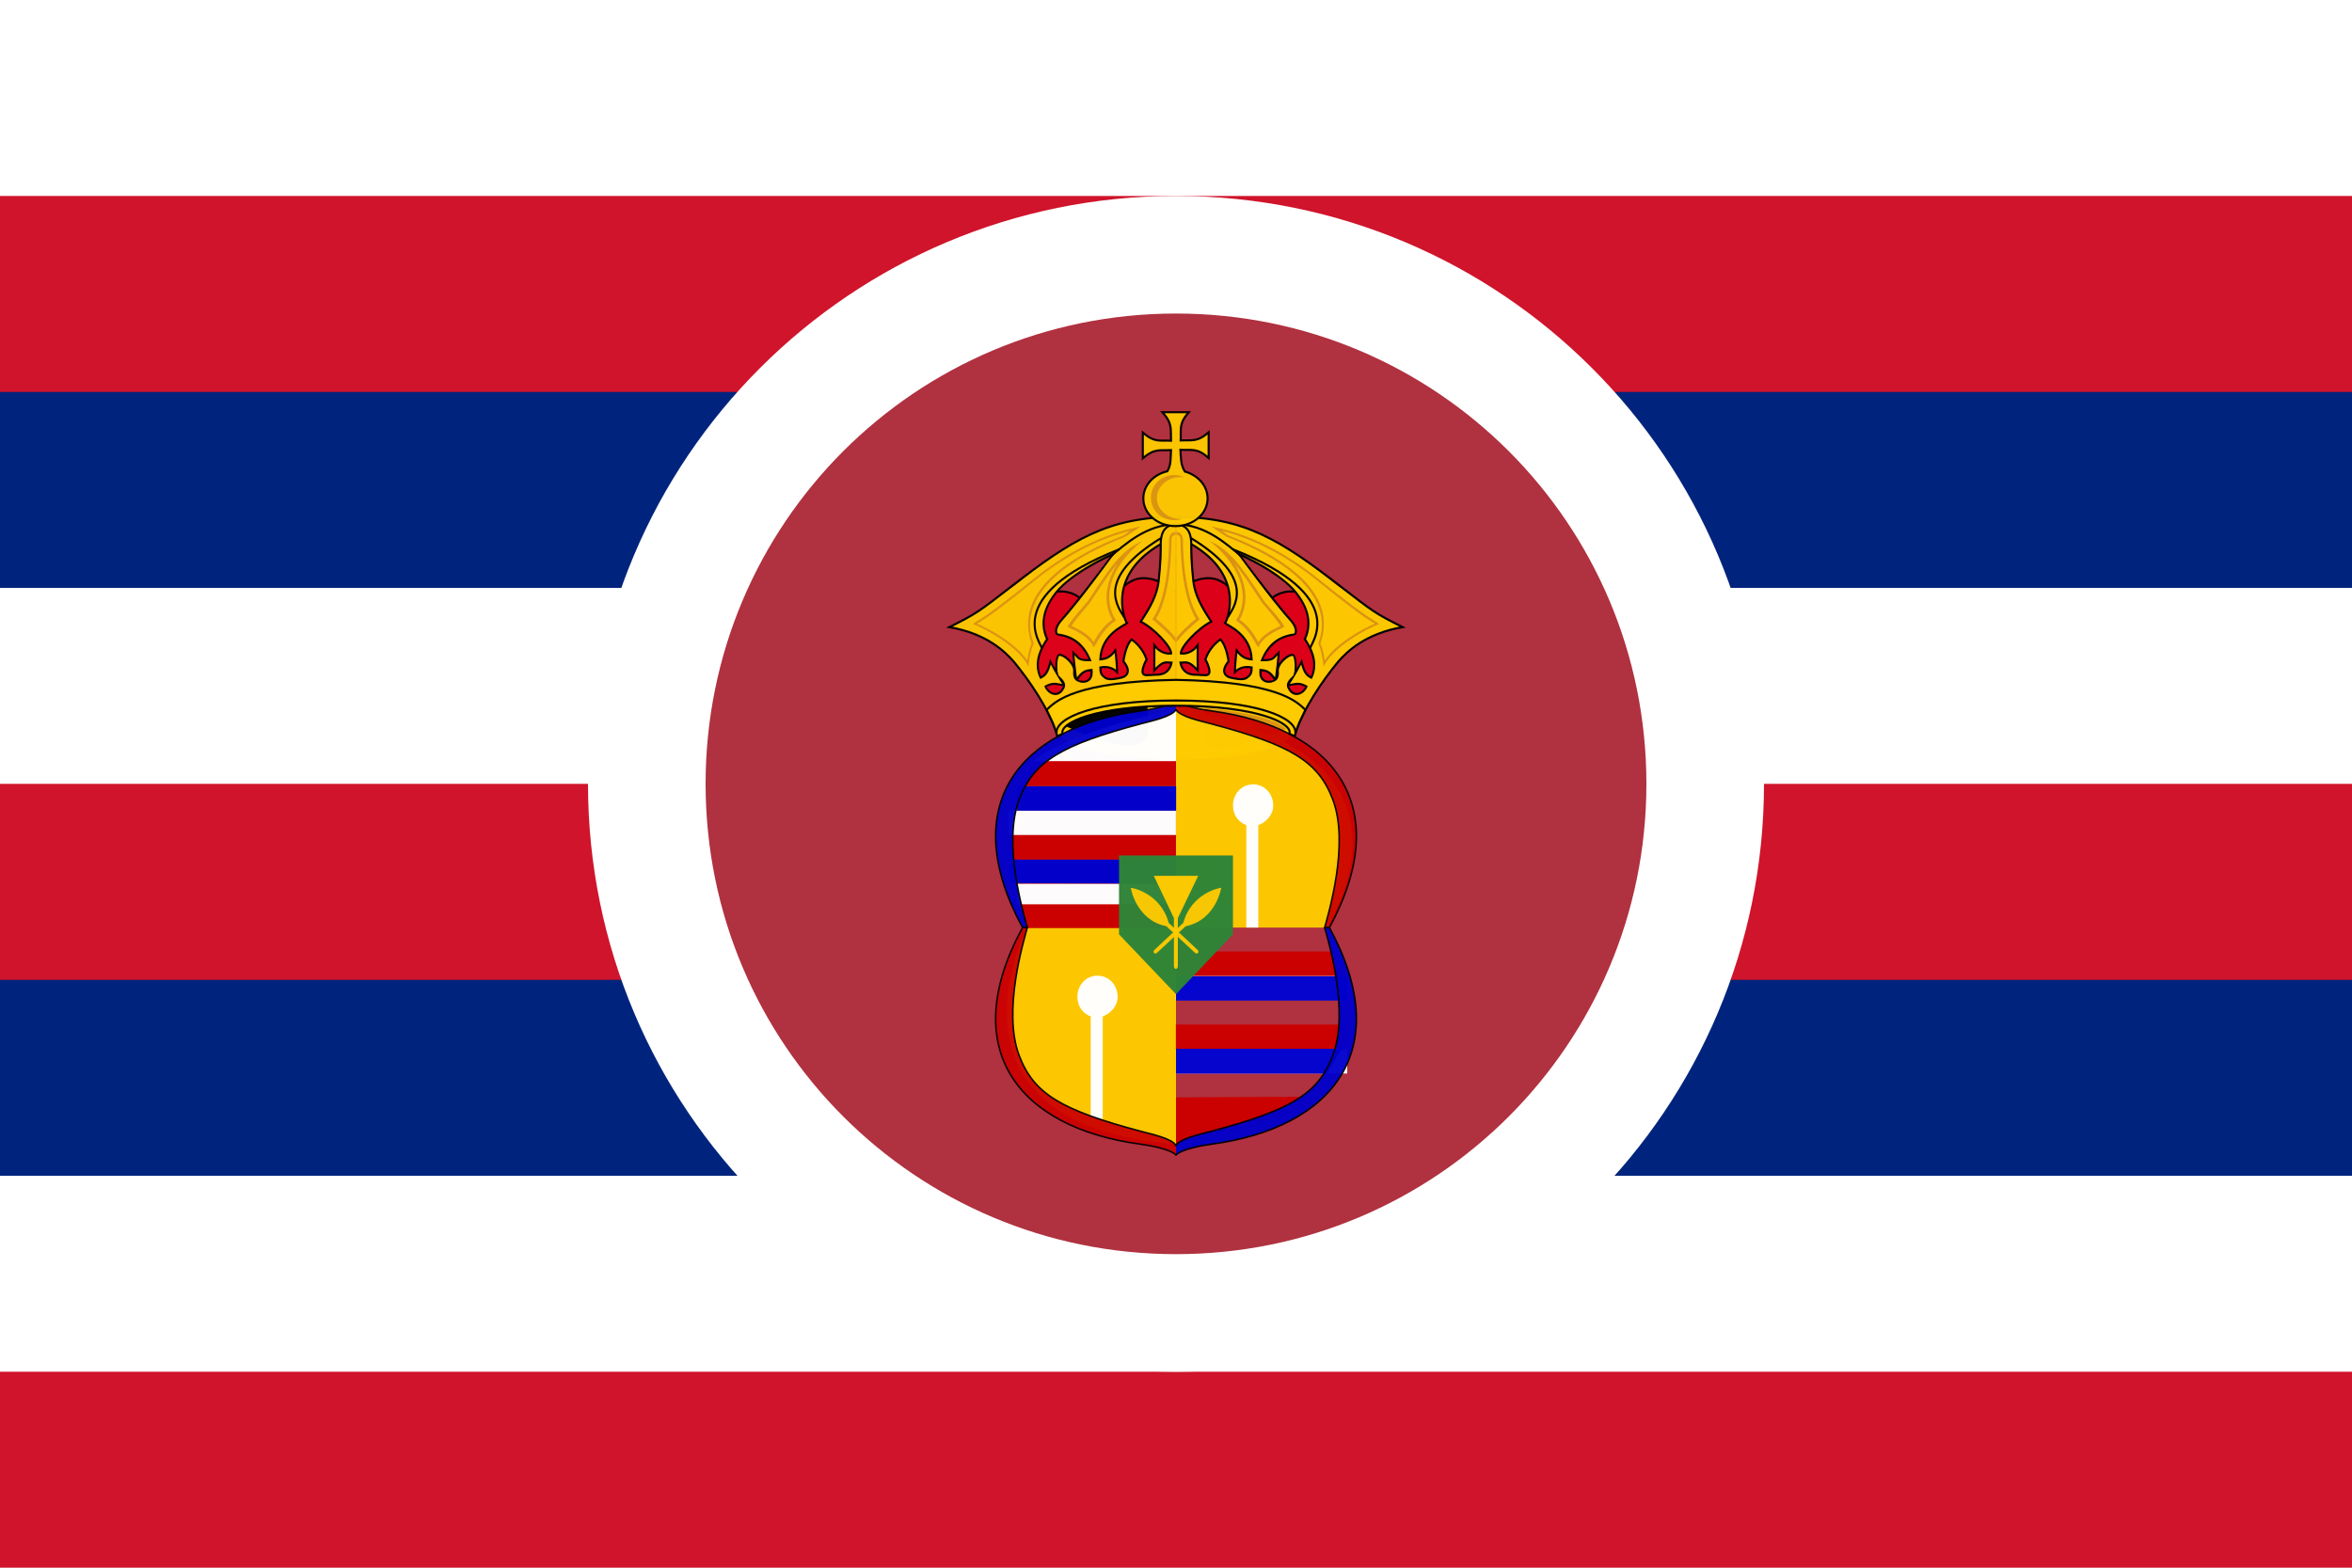 <svg version="1.2" baseProfile="tiny-ps" xmlns="http://www.w3.org/2000/svg" viewBox="0 0 900 600" width="900" height="600"><title></title><style>tspan { white-space:pre }.shp0 { fill: #cf142b } .shp1 { fill: #000000;stroke: #ffffff;stroke-width: 75 } .shp2 { fill: #000000;stroke: #00247d;stroke-width: 75 } .shp3 { fill: #ffffff } .shp4 { fill: #b0313f } .shp5 { fill: #dd0018;stroke: #000000;stroke-width: 0.797 } .shp6 { fill: #feca00 } .shp7 { fill: none;stroke: #000000;stroke-width: 0.797 } .shp8 { fill: #000000 } .shp9 { fill: #da9412 } .shp10 { opacity: 0.98;fill: #da9412 } .shp11 { opacity: 0.98;fill: #feca00 } .shp12 { opacity: 0.98;fill: #ffffff } .shp13 { opacity: 0.98;fill: none } .shp14 { opacity: 0.98;fill: #cc0000 } .shp15 { opacity: 0.98;fill: #0000cc } .shp16 { opacity: 0.98;fill: #dd0018;stroke: #000000;stroke-width: 0.797 } .shp17 { opacity: 0.98;fill: none;stroke: #000000;stroke-width: 0.797 } .shp18 { opacity: 0.98;fill: #000000 } .shp19 { opacity: 0.98;fill: #2f8437 } .shp20 { opacity: 0.98;fill: #cc0000;stroke: #000000;stroke-linecap:round;stroke-linejoin:round;stroke-width: 0.6 } .shp21 { opacity: 0.98;fill: #0000cc;stroke: #000000;stroke-linecap:round;stroke-linejoin:round;stroke-width: 0.6 } .shp22 { opacity: 0.98;fill: #feca00;stroke: #000000;stroke-width: 0.8 } .shp23 { opacity: 0.98;fill: #feca00;stroke: #000000;stroke-width: 0 } .shp24 { opacity: 0.98;fill: none;stroke: #000000;stroke-width: 0.8 } </style><path class="shp0" d="M-150 0L1050 0L1050 600L-150 600L-150 0Z" /><path class="shp1" d="M-150 37.5L1050 37.5" /><g ><path class="shp2" d="M-150 187.52L1050 187.52" /><path class="shp1" d="M-150 262.5L1050 262.5" /></g><g ><path class="shp2" d="M-150 412.52L1050 412.52" /><path class="shp1" d="M-150 487.5L1050 487.5" /></g><path class="shp3" d="M450 525C325.57 525 225 424.43 225 300C225 175.57 325.57 75 450 75C574.42 75 675 175.57 675 300C675 424.43 574.42 525 450 525Z" /><path class="shp4" d="M450 480C350.46 480 270 399.54 270 300C270 200.46 350.46 120 450 120C549.54 120 630 200.46 630 300C630 399.54 549.54 480 450 480Z" /><g ><g style="opacity: 0.98"><path class="shp5" d="M450.27 226.54C453.69 223.83 457.44 221.44 461.98 221.28C467.47 221.04 471.46 225.43 474.72 229.33C477.59 231.64 482.45 232.36 485.56 229.97C489.3 225.98 495.76 225.11 500.22 228.29C507.95 233.23 509.62 243.91 507.15 252.2C505.08 259.05 501.49 265.82 495.84 270.36C481.1 265.42 465.8 262.47 450.27 262.31" /><path fill-rule="evenodd" class="shp6" d="M450.03 197.78C470.5 198.26 476.8 201.76 487.31 206.86C498.94 213.24 507.79 221.2 512.41 224.55C517.59 228.29 528.02 236.18 536.47 240.16C527.86 241.04 516.23 247.49 511.45 253.63C502.37 265.26 498.47 273.31 495.6 280.8C493.61 276.73 480.38 270.84 450.03 269.64M494.64 265.34C496.87 266.54 498.86 265.02 499.58 262.87C496.95 261.36 498.86 261.36 492.97 262.31C493.29 261.44 493.77 260.4 494.4 259.37C493.93 260.08 493.53 260.8 492.81 261.44C491.77 262.31 493.77 265.34 494.64 265.34ZM487.79 260.16C488.43 258.73 489.38 257.45 489.38 255.22C489.38 253.95 493.53 250.76 494.64 250.76C495.44 250.84 496.63 254.98 494.8 258.65C495.84 256.82 497.11 254.82 497.99 253.31C499.1 257.13 499.58 258.09 501.89 259.37C504.28 253.23 501.18 247.57 499.42 244.87C500.06 241.92 503.09 234.99 495.52 226.46C492.17 222.64 486.99 218.18 472.18 210.85C474.96 212.84 480.14 221.04 486.12 228.29C492.09 235.46 496.63 239.45 495.52 242.71C494.88 242.87 485.56 244.71 482.69 252.67C486.83 253.39 487.95 250.68 489.3 249.88C489.54 250.52 488.35 259.29 487.79 259.92C486.12 258.33 485.72 256.58 482.21 256.58C482.29 257.13 481.9 262.87 487.79 260.16ZM461.02 258.41C463.49 258.57 463.09 254.9 461.26 252.27C461.66 249.57 465.24 245.9 466.92 245.02C468.35 245.9 470.26 251.56 470.1 253.07C468.75 254.59 468.43 255.3 468.67 257.77C470.34 260.16 479.27 262.15 478.95 255.38C477.19 255.38 475.12 255.14 472.49 257.13C472.65 253.63 472.97 253.47 473.29 249.17C475.52 251.88 479.03 252.51 478.95 252.43C478.07 242.16 470.1 239.85 468.83 238.49C470.9 235.31 470.58 228.53 470.34 226.46C469.79 221.36 464.05 211.8 456.24 208.46C456.24 208.46 456 208.62 455.68 208.62C455.21 220.88 457.52 228.85 463.33 238.01C455.05 242.63 451.78 249.41 451.78 250.12C455.29 250.28 457.52 248.21 458.39 246.78C458.31 250.03 458.31 253.29 458.31 256.54C458.16 256.18 455.47 252.88 451.78 253.71C452.26 258.33 458.23 258.25 461.02 258.41ZM458.31 256.54C458.32 256.57 458.32 256.58 458.31 256.58C458.31 256.57 458.31 256.56 458.31 256.54Z" /><path class="shp7" d="M450.03 197.86C475.92 197.86 490.02 206.7 512.81 224.31C525.63 234.27 526.35 234.83 536.71 240.01C522.53 242.48 515.44 249.33 512.01 253.31C506.35 260.16 498.47 271.4 495.44 281.43" /><path class="shp7" d="M455.84 208.22C460.38 210.93 467.16 215.71 469.71 223.91C472.02 231.32 469.31 238.01 468.75 238.49C469.63 239.37 478.63 242.63 478.95 252.35C477.99 252.2 475.6 252.35 473.21 248.93C472.89 250.6 472.49 256.82 472.49 257.29C473.13 256.66 475.12 254.66 478.95 255.46C478.95 257.45 478.71 258.33 476.88 259.52C475.44 260.48 471.54 259.52 470.66 259.29C469.79 259.13 466.44 257.53 470.1 253.15C469.71 249.88 468.51 246.22 467 244.71C465.56 245.74 462.69 248.21 461.26 252.35C461.9 253.63 464.37 258.41 461.34 258.41C459.67 258.41 458.55 258.25 458.23 258.25C457.12 258.25 452.74 258.65 451.7 253.63C453.69 253.63 454.73 252.59 458.31 256.58C458.23 253.63 458.31 247.97 458.31 246.94C457.12 248.69 454.73 250.44 451.86 250.12C451.7 247.65 458.31 240.48 463.49 237.93C461.98 235.38 457.44 229.49 456.64 222.4C455.84 215.39 455.84 209.97 455.84 208.22C455.84 205.51 455.29 200.73 449.87 200.73" /><g ><path fill-rule="evenodd" class="shp8" d="M496.18 226.53C502.27 234.17 501.64 240.26 499.77 244.62C501.33 246.96 505.39 253.36 501.95 259.91C500.55 259.13 498.99 258.66 497.9 254.3C496.96 256.32 493.84 261.47 493.53 261.78C494.47 261.63 495.56 261.32 496.49 261.32C497.74 261.32 498.83 261.63 500.39 262.56C499.93 264.28 498.05 266 496.18 266C494.93 266 493.69 265.37 492.75 263.5C491.66 261.32 493.69 259.76 494.78 258.66C495.71 257.73 495.56 251.96 494.78 251.18C494.62 251.02 494.62 251.02 494.47 251.02C493.22 251.02 489.94 253.52 489.32 256.17C489.32 257.26 489.94 260.22 487.13 261C486.51 261.32 486.04 261.32 485.42 261.32C483.23 261.32 481.36 259.76 481.99 255.86C482.61 256.48 485.11 255.23 487.91 259.29C488.23 256.95 488.85 251.33 488.85 250.71C487.91 251.8 487.45 253.05 484.01 253.05L482.3 253.05C483.55 250.08 486.2 243.53 495.25 242.44C495.71 241.97 495.71 240.1 493.69 237.76C491.5 235.42 484.95 227.62 472.94 211.09C475.43 212.02 490.1 218.89 496.18 226.53ZM483.39 259.6C484.01 260.38 484.79 260.54 485.42 260.54C485.89 260.54 486.35 260.54 486.82 260.38C486.98 260.22 487.29 260.22 487.45 260.07L487.13 259.76C485.42 257.1 483.86 256.95 482.77 256.95L482.77 256.79C482.61 258.04 482.77 258.98 483.39 259.6ZM494.31 262.41C494.15 262.41 493.84 262.56 493.69 262.56L493.22 262.56C493.22 262.72 493.37 262.88 493.37 263.03C494.15 264.44 495.09 265.22 496.18 265.22C497.59 265.22 498.83 264.12 499.46 262.88C498.37 262.41 497.59 262.1 496.49 262.1C495.87 262.1 495.09 262.25 494.31 262.41ZM494.31 237.29C496.49 239.79 496.65 241.97 495.87 242.91L495.56 243.06L495.4 243.22C487.76 244.16 484.95 249.15 483.39 252.27L484.01 252.27C486.51 252.27 487.13 251.64 487.76 250.71C487.91 250.55 488.07 250.4 488.38 250.24L489.63 248.84L489.63 250.71C489.63 251.02 489.47 252.42 489.32 254.14C490.57 251.96 493.06 250.24 494.47 250.24C494.78 250.24 495.09 250.4 495.25 250.55C496.03 251.33 496.18 253.83 496.18 254.92L496.18 255.86C496.65 255.08 496.96 254.45 497.27 253.98L498.21 252.11L498.68 254.14C499.61 257.42 500.55 258.2 501.64 258.82C504.14 252.89 500.55 247.28 499.15 245.09L498.83 244.78L498.99 244.31C501.49 238.7 500.39 233.08 495.56 227C490.72 220.91 480.43 215.45 475.28 213.11C487.45 229.49 493.22 236.05 494.31 237.29Z" /></g><g ><path class="shp7" d="M475.28 213.16C469.63 208.46 461.26 200.65 449.87 200.65" /><path class="shp7" d="M501.26 248.29C501.26 246.46 517.59 228.37 471.86 210.29" /><path class="shp7" d="M469.71 236.42C472.1 232.36 481.34 221.6 455.68 205.91" /></g><g ><path fill-rule="evenodd" class="shp9" d="M450.16 203.6C451.88 203.6 452.66 205.16 452.66 206.72C452.66 208.28 452.66 228.09 459.05 236.98C455.78 239.95 452.66 242.28 450.16 245.87M450.16 244.16C451.88 241.82 453.91 240.1 455.93 238.23C456.56 237.76 457.03 237.29 457.65 236.83C452.04 227.93 451.72 210.31 451.72 206.72C451.72 206.41 451.72 204.69 450.16 204.69L450.16 244.16Z" /></g><g ><path fill-rule="evenodd" class="shp9" d="M462.64 206.87C470.13 210.62 473.25 213.89 483.86 230.27C486.35 233.24 489.47 236.36 491.5 239.79C490.41 240.88 483.7 242.6 481.52 247.74C480.27 246.5 478.55 241.19 472.94 237.45C477.46 230.74 477.31 218.57 462.64 206.87ZM474.34 237.14C478.09 239.79 479.96 243.06 481.21 245.25C481.21 245.4 481.36 245.56 481.52 245.72C483.55 242.6 486.98 241.04 489.16 239.95C489.47 239.79 489.79 239.63 489.94 239.48C488.54 237.29 486.67 235.11 484.95 233.08C484.33 232.3 483.7 231.68 483.08 230.9C478.24 223.57 475.12 218.89 472.31 215.61C477.62 223.72 477.62 231.52 474.34 237.14Z" /></g><g ><path fill-rule="evenodd" class="shp9" d="M463.43 201.41C465.14 202.04 483.08 204.22 504.45 221.54C525.98 238.85 525.67 236.98 527.7 238.85C523.02 240.57 510.07 247.59 506.48 255.08C506.17 251.96 505.39 248.06 504.45 246.34C504.92 244.16 515.53 223.57 469.51 205.47C467.79 204.53 463.43 201.41 463.43 201.41ZM469.98 204.85C498.37 215.92 510.69 230.12 505.39 245.87C505.39 246.03 505.39 246.18 505.23 246.34C506.01 247.74 506.48 250.24 506.95 252.74C511.32 246.18 521.3 240.73 526.14 238.7C525.82 238.54 525.67 238.39 525.36 238.23C523.48 237.14 518.96 234.33 503.98 222.16C488.07 209.37 474.19 204.85 467.48 203.13C468.42 203.75 469.35 204.38 469.98 204.85Z" /></g><path class="shp6" d="M450.03 290.68C462.14 290.68 473.85 289.48 482.21 287.41C491.69 285.02 493.77 282.39 493.77 281.59C493.77 280.72 494.32 276.02 482.53 273.55C474.09 271.32 464.05 269.96 450.03 269.96" /></g><path class="shp10" d="M461 271C461 289.7 457.7 291.2 492.2 279C486.9 273.6 467.2 271.5 461 271Z" /><path class="shp11" d="M450 271.6C545 286.6 513.8 343.5 508.1 355L393 355C387.3 366.4 361.9 431 450 437.9" /><path class="shp12" d="M487.2 308.3C487.2 311.7 484.7 314.6 481.5 315.8L481.5 355L476.9 355L476.9 315.8C473.7 314.6 471.8 311.7 471.8 308.3C471.8 303.8 475.1 300.2 479.5 300.2C483.9 300.2 487.2 303.8 487.2 308.3Z" /><path class="shp13" d="M448.8 274.3L448.8 355C448.8 355 399.5 354.9 391.4 354.9C388.2 348.6 369.7 280.2 448.9 274.1" /><path class="shp14" d="M450 355.2L393 355.2L390.2 345.9C391.5 346 450 345.6 450 345.6L450 356.2L450 355.2Z" /><path class="shp15" d="M386.76 337.96L385.98 328.91L449.94 328.91L449.94 338.27L386.76 337.96Z" /><path class="shp12" d="M389.2 338.3L450.05 338.3L450.05 346.1L389.2 346.1L389.2 338.3Z" /><path class="shp14" d="M449.94 328.91L385.98 328.91L386.29 319.55L449.94 319.55L449.94 328.91Z" /><path class="shp12" d="M386 310.2L449.97 310.2L449.97 319.56L386 319.56L386 310.2Z" /><path class="shp15" d="M389.2 300.9L450.05 300.9L450.05 310.26L389.2 310.26L389.2 300.9Z" /><g style="opacity: 0.98"><path class="shp16" d="M449.73 226.54C446.31 223.83 442.56 221.44 438.02 221.28C432.53 221.04 428.54 225.43 425.28 229.33C422.41 231.64 417.55 232.36 414.44 229.97C410.7 225.98 404.24 225.11 399.78 228.29C392.05 233.23 390.38 243.91 392.85 252.2C394.92 259.05 398.51 265.82 404.16 270.36C418.9 265.42 434.2 262.47 449.73 262.31" /><path fill-rule="evenodd" class="shp11" d="M449.97 269.64C419.62 270.84 406.39 276.73 404.4 280.8C401.53 273.31 397.63 265.26 388.55 253.63C383.77 247.49 372.14 241.04 363.53 240.16C371.98 236.18 382.41 228.29 387.59 224.55C392.21 221.2 401.06 213.24 412.69 206.86C423.2 201.76 429.5 198.26 449.97 197.78M407.19 261.44C406.47 260.8 406.07 260.08 405.6 259.37C406.23 260.4 406.71 261.44 407.03 262.31C401.14 261.36 403.05 261.36 400.42 262.87C401.14 265.02 403.13 266.54 405.36 265.34C406.23 265.34 408.23 262.31 407.19 261.44ZM417.79 256.58C414.28 256.58 413.88 258.33 412.21 259.92C411.65 259.29 410.46 250.52 410.7 249.88C412.05 250.68 413.17 253.39 417.31 252.67C414.44 244.71 405.12 242.87 404.48 242.71C403.37 239.45 407.91 235.46 413.88 228.29C419.86 221.04 425.04 212.84 427.82 210.85C413.01 218.18 407.83 222.64 404.48 226.46C396.91 234.99 399.94 241.92 400.58 244.87C398.82 247.57 395.72 253.23 398.11 259.37C400.42 258.09 400.9 257.13 402.01 253.31C402.89 254.82 404.16 256.82 405.2 258.65C403.37 254.98 404.56 250.84 405.36 250.76C406.47 250.76 410.62 253.95 410.62 255.22C410.62 257.45 411.57 258.73 412.21 260.16C418.1 262.87 417.71 257.13 417.79 256.58ZM448.22 253.71C444.53 252.88 441.84 256.18 441.69 256.54C441.69 253.29 441.69 250.03 441.61 246.78C442.48 248.21 444.71 250.28 448.22 250.12C448.22 249.41 444.95 242.63 436.67 238.01C442.48 228.85 444.79 220.88 444.32 208.62C444 208.62 443.76 208.46 443.76 208.46C435.95 211.8 430.21 221.36 429.66 226.46C429.42 228.53 429.1 235.31 431.17 238.49C429.9 239.85 421.93 242.16 421.05 252.43C420.97 252.51 424.48 251.88 426.71 249.17C427.03 253.47 427.35 253.63 427.51 257.13C424.88 255.14 422.81 255.38 421.05 255.38C420.73 262.15 429.66 260.16 431.33 257.77C431.57 255.3 431.25 254.59 429.9 253.07C429.74 251.56 431.65 245.9 433.08 245.02C434.76 245.9 438.34 249.57 438.74 252.27C436.91 254.9 436.51 258.57 438.98 258.41C441.77 258.25 447.74 258.33 448.22 253.71ZM441.69 256.58C441.68 256.58 441.68 256.57 441.69 256.54C441.69 256.56 441.69 256.57 441.69 256.58Z" /><path class="shp17" d="M449.97 197.86C424.08 197.86 409.98 206.7 387.19 224.31C374.37 234.27 373.65 234.83 363.29 240.01C377.47 242.48 384.56 249.33 387.99 253.31C393.65 260.16 401.53 271.4 404.56 281.43" /><path class="shp17" d="M444.16 208.22C439.62 210.93 432.84 215.71 430.29 223.91C427.98 231.32 430.69 238.01 431.25 238.49C430.37 239.37 421.37 242.63 421.05 252.35C422.01 252.2 424.4 252.35 426.79 248.93C427.11 250.6 427.51 256.82 427.51 257.29C426.87 256.66 424.88 254.66 421.05 255.46C421.05 257.45 421.29 258.33 423.12 259.52C424.56 260.48 428.46 259.52 429.34 259.29C430.21 259.13 433.56 257.53 429.9 253.15C430.29 249.88 431.49 246.22 433 244.71C434.44 245.74 437.31 248.21 438.74 252.35C438.1 253.63 435.63 258.41 438.66 258.41C440.33 258.41 441.45 258.25 441.77 258.25C442.88 258.25 447.26 258.65 448.3 253.63C446.31 253.63 445.27 252.59 441.69 256.58C441.77 253.63 441.69 247.97 441.69 246.94C442.88 248.69 445.27 250.44 448.14 250.12C448.3 247.65 441.69 240.48 436.51 237.93C438.02 235.38 442.56 229.49 443.36 222.4C444.16 215.39 444.16 209.97 444.16 208.22C444.16 205.51 444.71 200.73 450.13 200.73" /><g style="opacity: 0.98"><path fill-rule="evenodd" class="shp18" d="M427.06 211.09C415.05 227.62 408.5 235.42 406.31 237.76C404.29 240.1 404.29 241.97 404.75 242.44C413.8 243.53 416.45 250.08 417.7 253.05L415.99 253.05C412.55 253.05 412.09 251.8 411.15 250.71C411.15 251.33 411.77 256.95 412.09 259.29C414.89 255.23 417.39 256.48 418.01 255.86C418.64 259.76 416.77 261.32 414.58 261.32C413.96 261.32 413.49 261.32 412.87 261C410.06 260.22 410.68 257.26 410.68 256.17C410.06 253.52 406.78 251.02 405.53 251.02C405.38 251.02 405.38 251.02 405.22 251.18C404.44 251.96 404.29 257.73 405.22 258.66C406.31 259.76 408.34 261.32 407.25 263.5C406.31 265.37 405.07 266 403.82 266C401.95 266 400.07 264.28 399.61 262.56C401.17 261.63 402.26 261.32 403.51 261.32C404.44 261.32 405.53 261.63 406.47 261.78C406.16 261.47 403.04 256.32 402.1 254.3C401.01 258.66 399.45 259.13 398.05 259.91C394.61 253.36 398.67 246.96 400.23 244.62C398.36 240.26 397.73 234.17 403.82 226.53C409.9 218.89 424.57 212.02 427.06 211.09ZM417.23 256.79L417.23 256.95C416.14 256.95 414.58 257.1 412.87 259.76L412.55 260.07C412.71 260.22 413.02 260.22 413.18 260.38C413.65 260.54 414.11 260.54 414.58 260.54C415.21 260.54 415.99 260.38 416.61 259.6C417.23 258.98 417.39 258.04 417.23 256.79ZM403.51 262.1C402.41 262.1 401.63 262.41 400.54 262.88C401.17 264.12 402.41 265.22 403.82 265.22C404.91 265.22 405.85 264.44 406.63 263.03C406.63 262.88 406.78 262.72 406.78 262.56L406.31 262.56C406.16 262.56 405.85 262.41 405.69 262.41C404.91 262.25 404.13 262.1 403.51 262.1ZM424.72 213.11C419.57 215.45 409.28 220.91 404.44 227C399.61 233.08 398.51 238.7 401.01 244.31L401.17 244.78L400.85 245.09C399.45 247.28 395.86 252.89 398.36 258.82C399.45 258.2 400.39 257.42 401.32 254.14L401.79 252.11L402.73 253.98C403.04 254.45 403.35 255.08 403.82 255.86L403.82 254.92C403.82 253.83 403.97 251.33 404.75 250.55C404.91 250.4 405.22 250.24 405.53 250.24C406.94 250.24 409.43 251.96 410.68 254.14C410.53 252.42 410.37 251.02 410.37 250.71L410.37 248.84L411.62 250.24C411.93 250.4 412.09 250.55 412.24 250.71C412.87 251.64 413.49 252.27 415.99 252.27L416.61 252.27C415.05 249.15 412.24 244.16 404.6 243.22L404.44 243.06L404.13 242.91C403.35 241.97 403.51 239.79 405.69 237.29C406.78 236.05 412.55 229.49 424.72 213.11Z" /></g><g style="opacity: 0.98"><path class="shp17" d="M424.72 213.16C430.37 208.46 438.74 200.65 450.13 200.65" /><path class="shp17" d="M398.74 248.29C398.74 246.46 382.41 228.37 428.14 210.29" /><path class="shp17" d="M430.29 236.42C427.9 232.36 418.66 221.6 444.32 205.91" /></g><g style="opacity: 0.98"><path fill-rule="evenodd" class="shp10" d="M449.84 245.87C447.34 242.28 444.22 239.95 440.95 236.98C447.34 228.09 447.34 208.28 447.34 206.72C447.34 205.16 448.12 203.6 449.84 203.6M449.84 204.69C448.28 204.69 448.28 206.41 448.28 206.72C448.28 210.31 447.96 227.93 442.35 236.83C442.97 237.29 443.44 237.76 444.07 238.23C446.09 240.1 448.12 241.82 449.84 244.16L449.84 204.69Z" /></g><g style="opacity: 0.98"><path fill-rule="evenodd" class="shp10" d="M427.06 237.45C421.45 241.19 419.73 246.5 418.48 247.74C416.3 242.6 409.59 240.88 408.5 239.79C410.53 236.36 413.65 233.24 416.14 230.27C426.75 213.89 429.87 210.62 437.36 206.87C422.69 218.57 422.54 230.74 427.06 237.45ZM427.69 215.61C424.88 218.89 421.76 223.57 416.92 230.9C416.3 231.68 415.67 232.3 415.05 233.08C413.33 235.11 411.46 237.29 410.06 239.48C410.21 239.63 410.53 239.79 410.84 239.95C413.02 241.04 416.45 242.6 418.48 245.72C418.64 245.56 418.79 245.4 418.79 245.25C420.04 243.06 421.91 239.79 425.66 237.14C422.38 231.52 422.38 223.72 427.69 215.61Z" /></g><g style="opacity: 0.98"><path fill-rule="evenodd" class="shp10" d="M430.49 205.47C384.47 223.57 395.08 244.16 395.55 246.34C394.61 248.06 393.83 251.96 393.52 255.08C389.93 247.59 376.98 240.57 372.3 238.85C374.33 236.98 374.02 238.85 395.55 221.54C416.92 204.22 434.86 202.04 436.57 201.41C436.57 201.41 432.21 204.53 430.49 205.47ZM432.52 203.13C425.81 204.85 411.93 209.37 396.02 222.16C381.04 234.33 376.52 237.14 374.64 238.23C374.33 238.39 374.18 238.54 373.86 238.7C378.7 240.73 388.68 246.18 393.05 252.74C393.52 250.24 393.99 247.74 394.77 246.34C394.61 246.18 394.61 246.03 394.61 245.87C389.31 230.12 401.63 215.92 430.02 204.85C430.65 204.38 431.58 203.75 432.52 203.13Z" /></g><path class="shp11" d="M449.97 290.68C437.86 290.68 426.15 289.48 417.79 287.41C408.31 285.02 406.23 282.39 406.23 281.59C406.23 280.72 405.68 276.02 417.47 273.55C425.91 271.32 435.95 269.96 449.97 269.96" /></g><path class="shp18" d="M439 270C433.8 270.3 413.6 271.9 407.5 277.8C445 294.9 439.5 279 439 270Z" /><path class="shp14" d="M450 291L395.4 291L392 300.8L450 300.8L450 291Z" /><path class="shp12" d="M450 291.3L395.4 291.3C411.1 278.8 450 271.6 450 271.6L450 291.3Z" /><path class="shp12" d="M449.94 373.38L512.18 373.38L513.9 382.74L449.94 382.74L449.94 373.38Z" /><path class="shp15" d="M450 373.6L515.53 373.6L515.53 382.96L450 382.96L450 373.6Z" /><path class="shp14" d="M449.94 392.1L516.08 392.1L515.93 401.46L449.94 401.46L449.94 392.1Z" /><path class="shp12" d="M450 401.5L515.53 401.5L515.53 410.86L450 410.86L450 401.5Z" /><path class="shp15" d="M513.4 401.4L450 401.4L450 410.9L507.7 410.9" /><path class="shp14" d="M450 420C450 420 500.8 419.7 504.7 419.8C501.2 423.3 483.8 429.7 481.6 430.5C479.5 431.3 450 437.9 450 437.9L450 420Z" /><path class="shp14" d="M513.9 373.5L449.94 373.5L449.94 364.14L512.18 364.14L513.9 373.5Z" /><path class="shp12" d="M427.66 381.52C427.66 384.92 425.16 387.82 421.96 389.02L421.96 428.22L417.36 428.22L417.36 389.02C414.16 387.82 412.26 384.92 412.26 381.52C412.26 377.02 415.56 373.42 419.96 373.42C424.36 373.42 427.66 377.02 427.66 381.52Z" /><path class="shp19" d="M428.2 357.6L428.2 327.4L471.8 327.4L471.8 357.6L450 380.5L428.2 357.6Z" /><path class="shp19" d="M450.61 380.55L450.61 380.39L450.61 380.39L450.61 380.55Z" /><g style="opacity: 0.98"><g style="opacity: 0.98"><path class="shp20" d="M450 438.4C448.4 435.7 440.7 434.1 436.6 433C406.3 424.9 395.6 418.8 390 404C383.5 387 391.8 359.9 393.1 355L391.3 355C366 401.5 389.6 431.6 436.4 437.9C440 438.4 447.5 439.7 450 442" /></g><path class="shp21" d="M450 438.4C451.6 435.7 459.3 434.1 463.4 433C493.7 424.9 504.4 418.8 510 404C516.5 387 508.2 359.9 506.9 355L508.7 355C534 401.5 510.4 431.6 463.6 437.9C460 438.4 452.5 439.7 450 442" /></g><path class="shp19" d="M450.46 380.55L450.46 380.39L450.61 380.39L450.46 380.55Z" /><g style="opacity: 0.98"><path class="shp22" d="M444.8 157.77C448.79 162.17 447.89 164.17 448.09 168.67C443.7 168.47 441.8 169.47 437.3 165.57L437.3 175.37C441.8 171.57 443.6 172.47 448.09 172.27C447.89 175.47 448.19 177.87 446.7 180.37C441.4 181.57 437.5 185.77 437.5 190.77C437.5 196.67 443 201.36 449.79 201.36C456.59 201.36 462.09 196.67 462.09 190.77C462.09 185.87 458.39 181.87 453.39 180.47C451.79 177.97 451.89 175.47 451.69 172.17C456.19 172.37 458.09 171.37 462.49 175.27L462.49 165.47C458.09 169.27 456.29 168.37 451.79 168.57C451.99 164.17 450.99 162.17 454.89 157.77L444.8 157.77Z" /></g><path class="shp10" d="M451.6 198.6C446.7 198.6 442.7 195 442.7 190.6C442.7 186.2 446.7 182.6 451.6 182.6C452.1 182.6 452.6 182.6 453.1 182.7C452 182.1 450.6 181.8 449.3 181.8C444.3 181.8 440.4 185.7 440.4 190.5C440.4 195.3 444.3 199.1 449.3 199.1C450.4 199.1 451.4 198.9 452.4 198.6L451.6 198.6L451.6 198.6Z" /><g style="opacity: 0.98"><g style="opacity: 0.98"><path class="shp20" d="M450 271.6C451.6 274.3 459.3 275.9 463.4 277C493.7 285.1 504.4 291.2 510 306C516.5 323 508.2 350.1 506.9 355L508.7 355C534 308.5 510.4 278.4 463.6 272.1C460 271.6 452.5 270.3 450 268" /></g><path class="shp21" d="M450 271.6C448.4 274.3 440.7 275.9 436.6 277C406.3 285.1 395.6 291.2 390 306C383.5 323 391.8 350.1 393.1 355L391.3 355C366 308.5 389.6 278.4 436.4 272.1C440 271.6 447.5 270.3 450 268" /></g><path class="shp11" d="M450.7 351.4L458.5 335.2L441.5 335.2L449.2 351.4L449.2 369.7C449.2 371.2 450.7 371.2 450.7 369.7L450.7 351.4Z" /><g style="opacity: 0.98"><path class="shp23" d="M432.7 339.8C432.7 339.8 434.6 352.1 446.3 354.5L457.2 364.6C458.1 365.5 459.1 364.4 458.3 363.6L447.2 353.2C444.1 341.7 433 339.7 432.7 339.8L432.7 339.8Z" /><path class="shp22" d="M450 270.1C419 270.1 405.3 276.8 406.6 280.8L404.6 281.8C403.3 276.9 402 275 400.5 271.7C404 268.2 411.7 260.9 450 260.2" /><path class="shp24" d="M450 268.1C419 268.1 403.9 274.7 404.3 280.5" /></g><g style="opacity: 0.98"><path class="shp23" d="M467.3 339.8C467.3 339.8 465.4 352.1 453.7 354.5L442.8 364.6C441.9 365.5 440.9 364.4 441.7 363.6L452.8 353.2C455.9 341.7 467 339.7 467.3 339.8L467.3 339.8Z" /><path class="shp22" d="M450 270.1C481 270.1 494.7 276.8 493.4 280.8L495.4 281.8C496.7 276.9 498 275 499.5 271.7C496 268.2 488.3 260.9 450 260.2" /><path class="shp24" d="M450 268.1C481 268.1 496.1 274.7 495.7 280.5" /></g></g></svg>